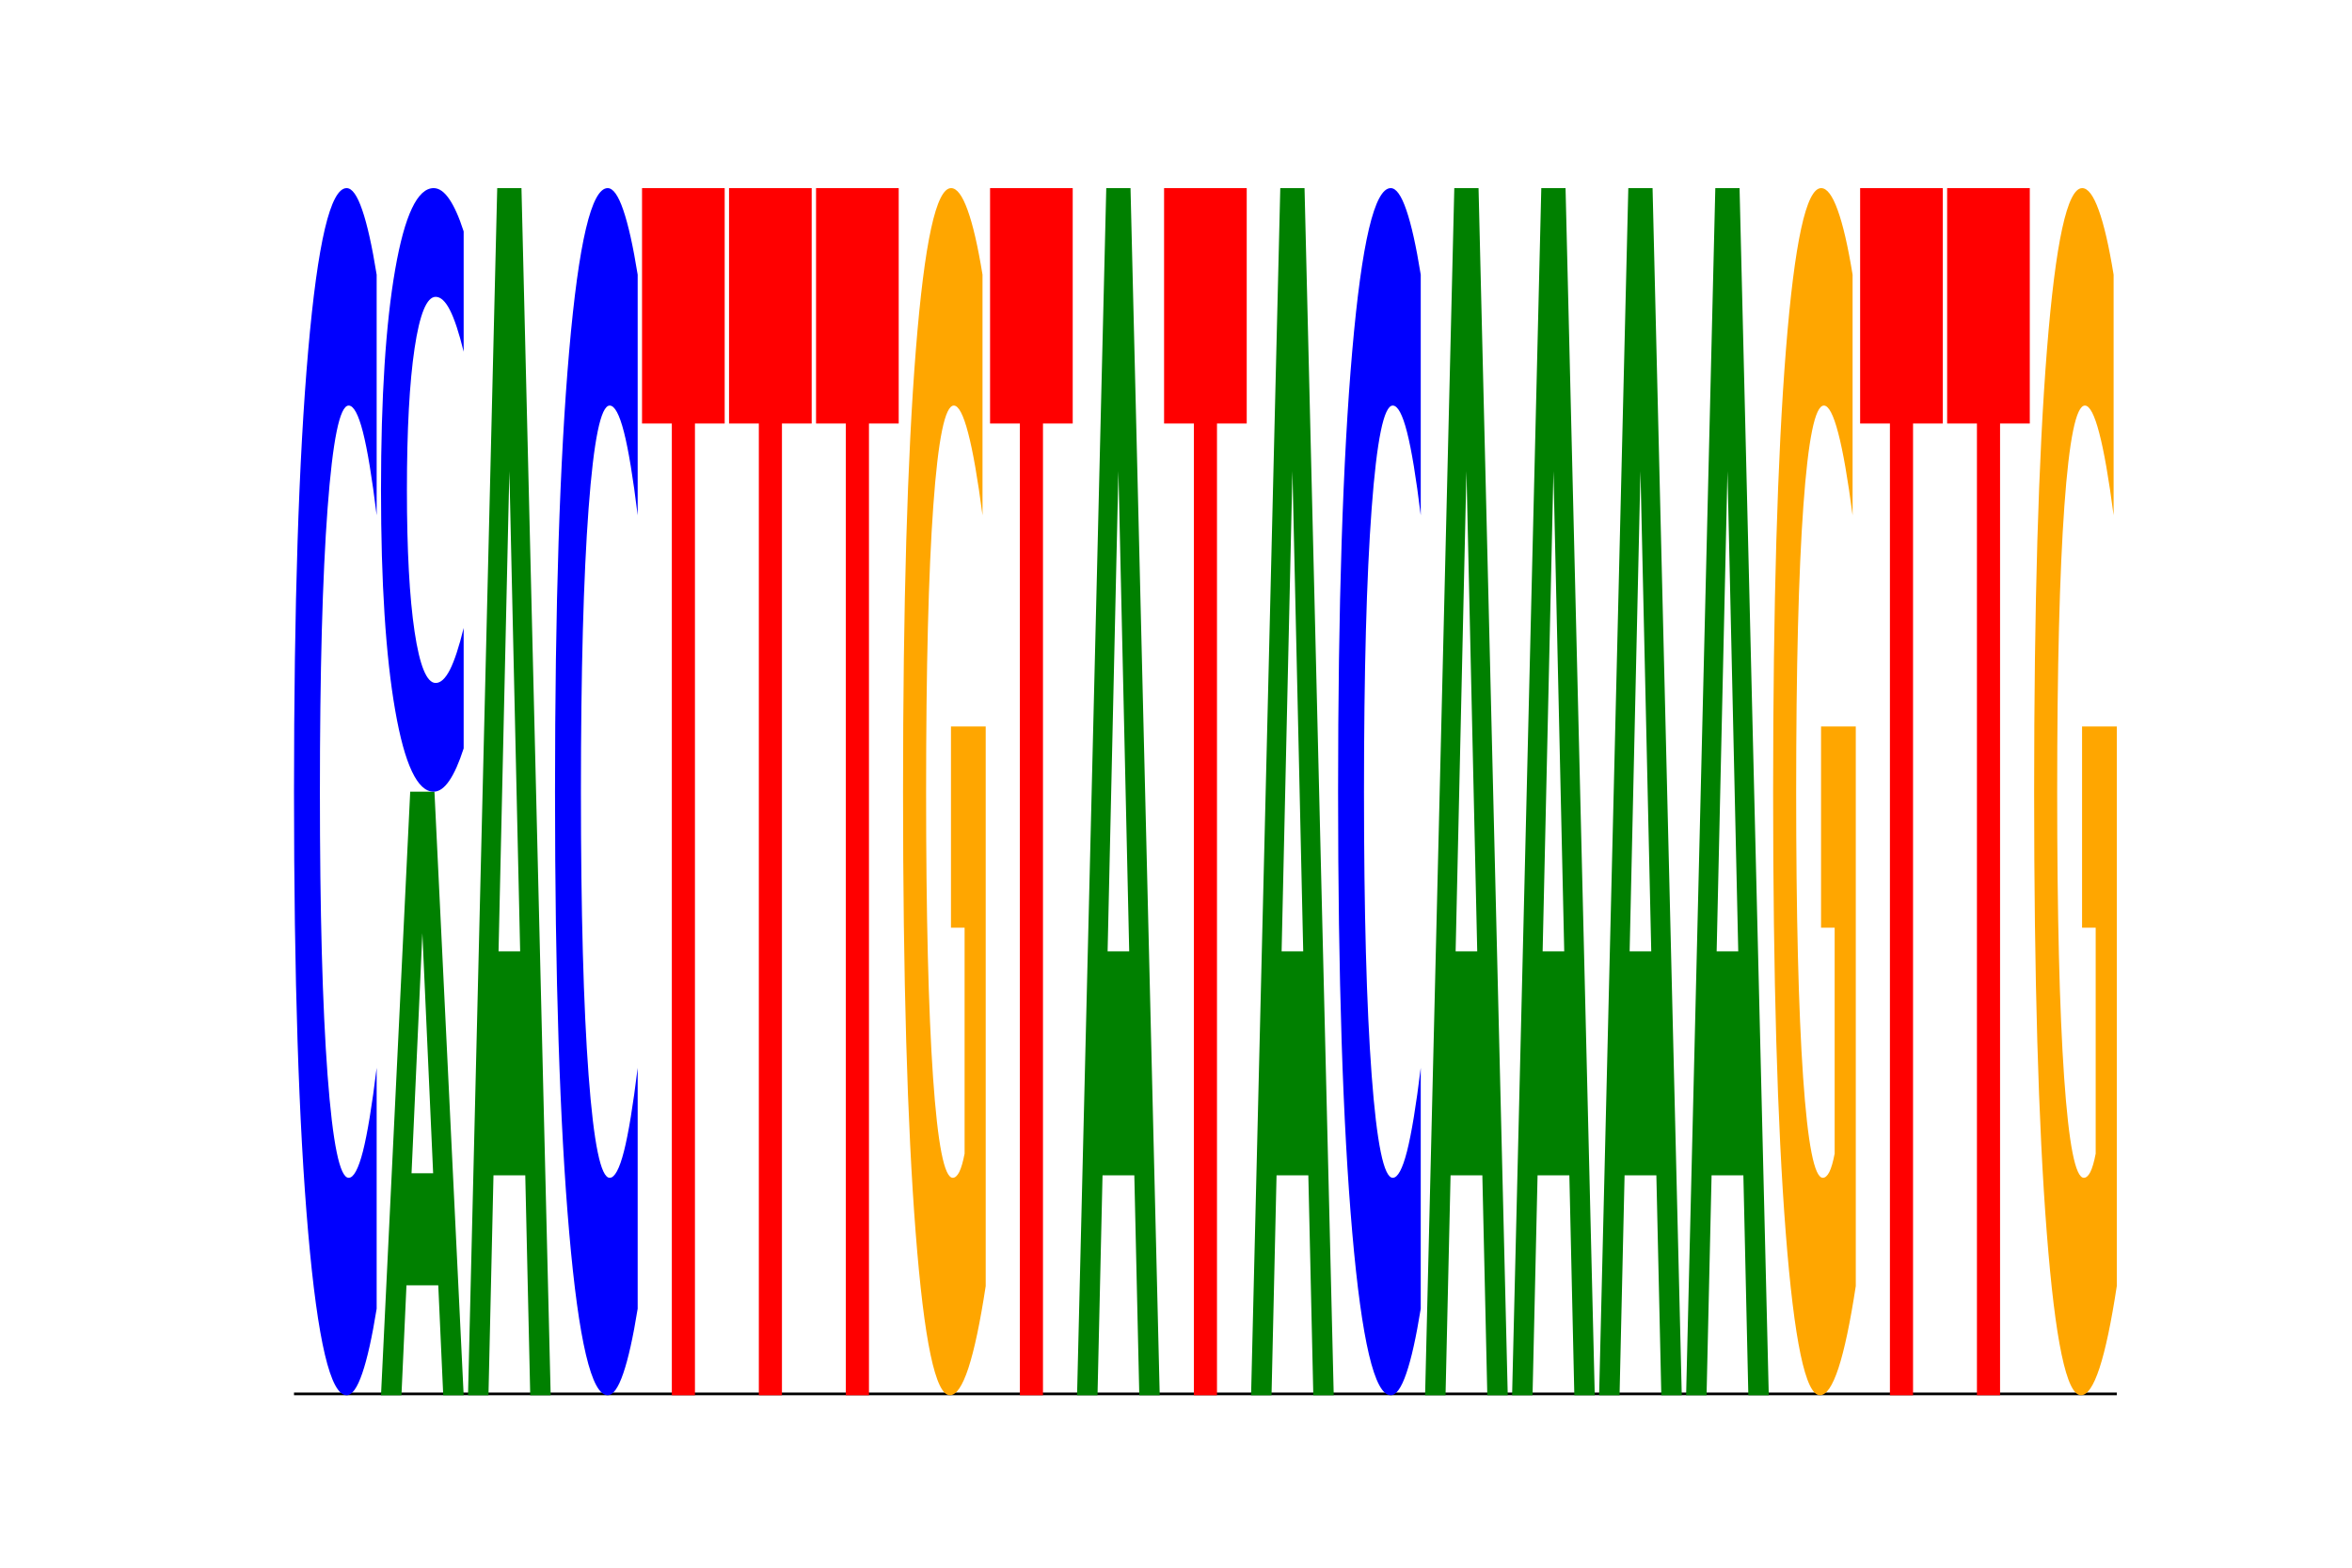 <?xml version="1.0" encoding="utf-8" standalone="no"?>
<!DOCTYPE svg PUBLIC "-//W3C//DTD SVG 1.1//EN"
  "http://www.w3.org/Graphics/SVG/1.1/DTD/svg11.dtd">
<svg xmlns:xlink="http://www.w3.org/1999/xlink" width="216pt" height="144pt" viewBox="0 0 216 144" xmlns="http://www.w3.org/2000/svg" version="1.1">
 <defs>
  <style type="text/css">*{stroke-linejoin: round; stroke-linecap: butt}</style>
 </defs>
 <g id="figure_1">
  <g id="patch_1">
   <path d="M 0 144 
L 216 144 
L 216 0 
L 0 0 
z
" style="fill: #ffffff"/>
  </g>
  <g id="axes_1">
   <g id="line2d_1">
    <path d="M 27 128.16 
L 194.4 128.16 
" clip-path="url(#p71c22b6bda)" style="fill: none; stroke: #000000; stroke-width: 0.5; stroke-linecap: square"/>
   </g>
   <g id="patch_2">
    <path d="M 34.591 120.212 
Q 33.956 124.152 33.269 126.144 
Q 32.583 128.16 31.835 128.16 
Q 29.605 128.16 28.302 113.226 
Q 27 98.293 27 72.754 
Q 27 47.124 28.302 32.214 
Q 29.605 17.28 31.835 17.28 
Q 32.583 17.28 33.269 19.296 
Q 33.956 21.288 34.591 25.228 
L 34.591 47.331 
Q 33.95 42.108 33.329 39.68 
Q 32.707 37.253 32.02 37.253 
Q 30.789 37.253 30.083 46.712 
Q 29.379 56.149 29.379 72.754 
Q 29.379 89.291 30.083 98.751 
Q 30.789 108.187 32.02 108.187 
Q 32.707 108.187 33.329 105.76 
Q 33.95 103.309 34.591 98.087 
L 34.591 120.212 
z
" clip-path="url(#p71c22b6bda)" style="fill: #0000ff"/>
   </g>
   <g id="patch_3">
    <path d="M 40.249 118.061 
L 37.329 118.061 
L 36.868 128.16 
L 34.99 128.16 
L 37.672 72.72 
L 39.899 72.72 
L 42.581 128.16 
L 40.705 128.16 
L 40.249 118.061 
z
M 37.795 107.771 
L 39.778 107.771 
L 38.788 85.719 
L 37.795 107.771 
z
" clip-path="url(#p71c22b6bda)" style="fill: #008000"/>
   </g>
   <g id="patch_4">
    <path d="M 42.581 68.746 
Q 41.946 70.716 41.26 71.712 
Q 40.573 72.72 39.825 72.72 
Q 37.595 72.72 36.293 65.253 
Q 34.99 57.786 34.99 45.017 
Q 34.99 32.202 36.293 24.747 
Q 37.595 17.28 39.825 17.28 
Q 40.573 17.28 41.26 18.288 
Q 41.946 19.284 42.581 21.254 
L 42.581 32.305 
Q 41.941 29.694 41.319 28.48 
Q 40.698 27.266 40.011 27.266 
Q 38.779 27.266 38.073 31.996 
Q 37.37 36.714 37.37 45.017 
Q 37.37 53.286 38.073 58.015 
Q 38.779 62.734 40.011 62.734 
Q 40.698 62.734 41.319 61.52 
Q 41.941 60.294 42.581 57.683 
L 42.581 68.746 
z
" clip-path="url(#p71c22b6bda)" style="fill: #0000ff"/>
   </g>
   <g id="patch_5">
    <path d="M 48.239 107.961 
L 45.32 107.961 
L 44.859 128.16 
L 42.981 128.16 
L 45.663 17.28 
L 47.89 17.28 
L 50.572 128.16 
L 48.695 128.16 
L 48.239 107.961 
z
M 45.785 87.382 
L 47.769 87.382 
L 46.779 43.277 
L 45.785 87.382 
z
" clip-path="url(#p71c22b6bda)" style="fill: #008000"/>
   </g>
   <g id="patch_6">
    <path d="M 58.562 120.212 
Q 57.927 124.152 57.241 126.144 
Q 56.554 128.16 55.806 128.16 
Q 53.576 128.16 52.274 113.226 
Q 50.971 98.293 50.971 72.754 
Q 50.971 47.124 52.274 32.214 
Q 53.576 17.28 55.806 17.28 
Q 56.554 17.28 57.241 19.296 
Q 57.927 21.288 58.562 25.228 
L 58.562 47.331 
Q 57.922 42.108 57.3 39.68 
Q 56.678 37.253 55.992 37.253 
Q 54.76 37.253 54.054 46.712 
Q 53.351 56.149 53.351 72.754 
Q 53.351 89.291 54.054 98.751 
Q 54.76 108.187 55.992 108.187 
Q 56.678 108.187 57.3 105.76 
Q 57.922 103.309 58.562 98.087 
L 58.562 120.212 
z
" clip-path="url(#p71c22b6bda)" style="fill: #0000ff"/>
   </g>
   <g id="patch_7">
    <path d="M 58.962 17.28 
L 66.553 17.28 
L 66.553 38.905 
L 63.822 38.905 
L 63.822 128.16 
L 61.698 128.16 
L 61.698 38.905 
L 58.962 38.905 
L 58.962 17.28 
z
" clip-path="url(#p71c22b6bda)" style="fill: #ff0000"/>
   </g>
   <g id="patch_8">
    <path d="M 66.952 17.28 
L 74.543 17.28 
L 74.543 38.905 
L 71.812 38.905 
L 71.812 128.16 
L 69.689 128.16 
L 69.689 38.905 
L 66.952 38.905 
L 66.952 17.28 
z
" clip-path="url(#p71c22b6bda)" style="fill: #ff0000"/>
   </g>
   <g id="patch_9">
    <path d="M 74.943 17.28 
L 82.534 17.28 
L 82.534 38.905 
L 79.803 38.905 
L 79.803 128.16 
L 77.679 128.16 
L 77.679 38.905 
L 74.943 38.905 
L 74.943 17.28 
z
" clip-path="url(#p71c22b6bda)" style="fill: #ff0000"/>
   </g>
   <g id="patch_10">
    <path d="M 90.524 118.128 
Q 89.759 123.144 88.935 125.663 
Q 88.112 128.16 87.234 128.16 
Q 85.25 128.16 84.092 113.226 
Q 82.933 98.293 82.933 72.754 
Q 82.933 46.918 84.112 32.099 
Q 85.293 17.28 87.346 17.28 
Q 88.137 17.28 88.862 19.296 
Q 89.588 21.288 90.231 25.228 
L 90.231 47.331 
Q 89.568 42.269 88.911 39.772 
Q 88.255 37.253 87.595 37.253 
Q 86.373 37.253 85.711 46.46 
Q 85.05 55.645 85.05 72.754 
Q 85.05 89.704 85.687 98.957 
Q 86.325 108.187 87.499 108.187 
Q 87.819 108.187 88.093 107.661 
Q 88.367 107.111 88.585 105.966 
L 88.585 85.214 
L 87.334 85.214 
L 87.334 66.731 
L 90.524 66.731 
L 90.524 118.128 
z
" clip-path="url(#p71c22b6bda)" style="fill: #ffa600"/>
   </g>
   <g id="patch_11">
    <path d="M 90.924 17.28 
L 98.515 17.28 
L 98.515 38.905 
L 95.784 38.905 
L 95.784 128.16 
L 93.66 128.16 
L 93.66 38.905 
L 90.924 38.905 
L 90.924 17.28 
z
" clip-path="url(#p71c22b6bda)" style="fill: #ff0000"/>
   </g>
   <g id="patch_12">
    <path d="M 104.172 107.961 
L 101.253 107.961 
L 100.792 128.16 
L 98.914 128.16 
L 101.596 17.28 
L 103.823 17.28 
L 106.505 128.16 
L 104.629 128.16 
L 104.172 107.961 
z
M 101.719 87.382 
L 103.702 87.382 
L 102.712 43.277 
L 101.719 87.382 
z
" clip-path="url(#p71c22b6bda)" style="fill: #008000"/>
   </g>
   <g id="patch_13">
    <path d="M 106.905 17.28 
L 114.495 17.28 
L 114.495 38.905 
L 111.764 38.905 
L 111.764 128.16 
L 109.641 128.16 
L 109.641 38.905 
L 106.905 38.905 
L 106.905 17.28 
z
" clip-path="url(#p71c22b6bda)" style="fill: #ff0000"/>
   </g>
   <g id="patch_14">
    <path d="M 120.153 107.961 
L 117.234 107.961 
L 116.773 128.16 
L 114.895 128.16 
L 117.577 17.28 
L 119.804 17.28 
L 122.486 128.16 
L 120.61 128.16 
L 120.153 107.961 
z
M 117.699 87.382 
L 119.683 87.382 
L 118.693 43.277 
L 117.699 87.382 
z
" clip-path="url(#p71c22b6bda)" style="fill: #008000"/>
   </g>
   <g id="patch_15">
    <path d="M 130.476 120.212 
Q 129.841 124.152 129.155 126.144 
Q 128.468 128.16 127.72 128.16 
Q 125.49 128.16 124.188 113.226 
Q 122.885 98.293 122.885 72.754 
Q 122.885 47.124 124.188 32.214 
Q 125.49 17.28 127.72 17.28 
Q 128.468 17.28 129.155 19.296 
Q 129.841 21.288 130.476 25.228 
L 130.476 47.331 
Q 129.836 42.108 129.214 39.68 
Q 128.593 37.253 127.906 37.253 
Q 126.674 37.253 125.968 46.712 
Q 125.265 56.149 125.265 72.754 
Q 125.265 89.291 125.968 98.751 
Q 126.674 108.187 127.906 108.187 
Q 128.593 108.187 129.214 105.76 
Q 129.836 103.309 130.476 98.087 
L 130.476 120.212 
z
" clip-path="url(#p71c22b6bda)" style="fill: #0000ff"/>
   </g>
   <g id="patch_16">
    <path d="M 136.134 107.961 
L 133.215 107.961 
L 132.754 128.16 
L 130.876 128.16 
L 133.558 17.28 
L 135.785 17.28 
L 138.467 128.16 
L 136.59 128.16 
L 136.134 107.961 
z
M 133.68 87.382 
L 135.664 87.382 
L 134.674 43.277 
L 133.68 87.382 
z
" clip-path="url(#p71c22b6bda)" style="fill: #008000"/>
   </g>
   <g id="patch_17">
    <path d="M 144.125 107.961 
L 141.205 107.961 
L 140.744 128.16 
L 138.866 128.16 
L 141.548 17.28 
L 143.775 17.28 
L 146.457 128.16 
L 144.581 128.16 
L 144.125 107.961 
z
M 141.671 87.382 
L 143.654 87.382 
L 142.664 43.277 
L 141.671 87.382 
z
" clip-path="url(#p71c22b6bda)" style="fill: #008000"/>
   </g>
   <g id="patch_18">
    <path d="M 152.115 107.961 
L 149.196 107.961 
L 148.735 128.16 
L 146.857 128.16 
L 149.539 17.28 
L 151.766 17.28 
L 154.448 128.16 
L 152.571 128.16 
L 152.115 107.961 
z
M 149.661 87.382 
L 151.645 87.382 
L 150.655 43.277 
L 149.661 87.382 
z
" clip-path="url(#p71c22b6bda)" style="fill: #008000"/>
   </g>
   <g id="patch_19">
    <path d="M 160.106 107.961 
L 157.186 107.961 
L 156.725 128.16 
L 154.847 128.16 
L 157.529 17.28 
L 159.756 17.28 
L 162.438 128.16 
L 160.562 128.16 
L 160.106 107.961 
z
M 157.652 87.382 
L 159.635 87.382 
L 158.645 43.277 
L 157.652 87.382 
z
" clip-path="url(#p71c22b6bda)" style="fill: #008000"/>
   </g>
   <g id="patch_20">
    <path d="M 170.429 118.128 
Q 169.663 123.144 168.84 125.663 
Q 168.016 128.16 167.138 128.16 
Q 165.155 128.16 163.996 113.226 
Q 162.838 98.293 162.838 72.754 
Q 162.838 46.918 164.017 32.099 
Q 165.197 17.28 167.251 17.28 
Q 168.042 17.28 168.767 19.296 
Q 169.493 21.288 170.136 25.228 
L 170.136 47.331 
Q 169.473 42.269 168.816 39.772 
Q 168.159 37.253 167.499 37.253 
Q 166.278 37.253 165.616 46.46 
Q 164.954 55.645 164.954 72.754 
Q 164.954 89.704 165.592 98.957 
Q 166.23 108.187 167.404 108.187 
Q 167.724 108.187 167.998 107.661 
Q 168.271 107.111 168.489 105.966 
L 168.489 85.214 
L 167.239 85.214 
L 167.239 66.731 
L 170.429 66.731 
L 170.429 118.128 
z
" clip-path="url(#p71c22b6bda)" style="fill: #ffa600"/>
   </g>
   <g id="patch_21">
    <path d="M 170.828 17.28 
L 178.419 17.28 
L 178.419 38.905 
L 175.688 38.905 
L 175.688 128.16 
L 173.564 128.16 
L 173.564 38.905 
L 170.828 38.905 
L 170.828 17.28 
z
" clip-path="url(#p71c22b6bda)" style="fill: #ff0000"/>
   </g>
   <g id="patch_22">
    <path d="M 178.819 17.28 
L 186.41 17.28 
L 186.41 38.905 
L 183.679 38.905 
L 183.679 128.16 
L 181.555 128.16 
L 181.555 38.905 
L 178.819 38.905 
L 178.819 17.28 
z
" clip-path="url(#p71c22b6bda)" style="fill: #ff0000"/>
   </g>
   <g id="patch_23">
    <path d="M 194.4 118.128 
Q 193.634 123.144 192.811 125.663 
Q 191.988 128.16 191.11 128.16 
Q 189.126 128.16 187.968 113.226 
Q 186.809 98.293 186.809 72.754 
Q 186.809 46.918 187.988 32.099 
Q 189.169 17.28 191.222 17.28 
Q 192.013 17.28 192.738 19.296 
Q 193.464 21.288 194.107 25.228 
L 194.107 47.331 
Q 193.444 42.269 192.787 39.772 
Q 192.131 37.253 191.47 37.253 
Q 190.249 37.253 189.587 46.46 
Q 188.925 55.645 188.925 72.754 
Q 188.925 89.704 189.563 98.957 
Q 190.201 108.187 191.375 108.187 
Q 191.695 108.187 191.969 107.661 
Q 192.243 107.111 192.461 105.966 
L 192.461 85.214 
L 191.21 85.214 
L 191.21 66.731 
L 194.4 66.731 
L 194.4 118.128 
z
" clip-path="url(#p71c22b6bda)" style="fill: #ffa600"/>
   </g>
  </g>
 </g>
 <defs>
  <clipPath id="p71c22b6bda">
   <rect x="27" y="17.28" width="167.4" height="110.88"/>
  </clipPath>
 </defs>
</svg>
